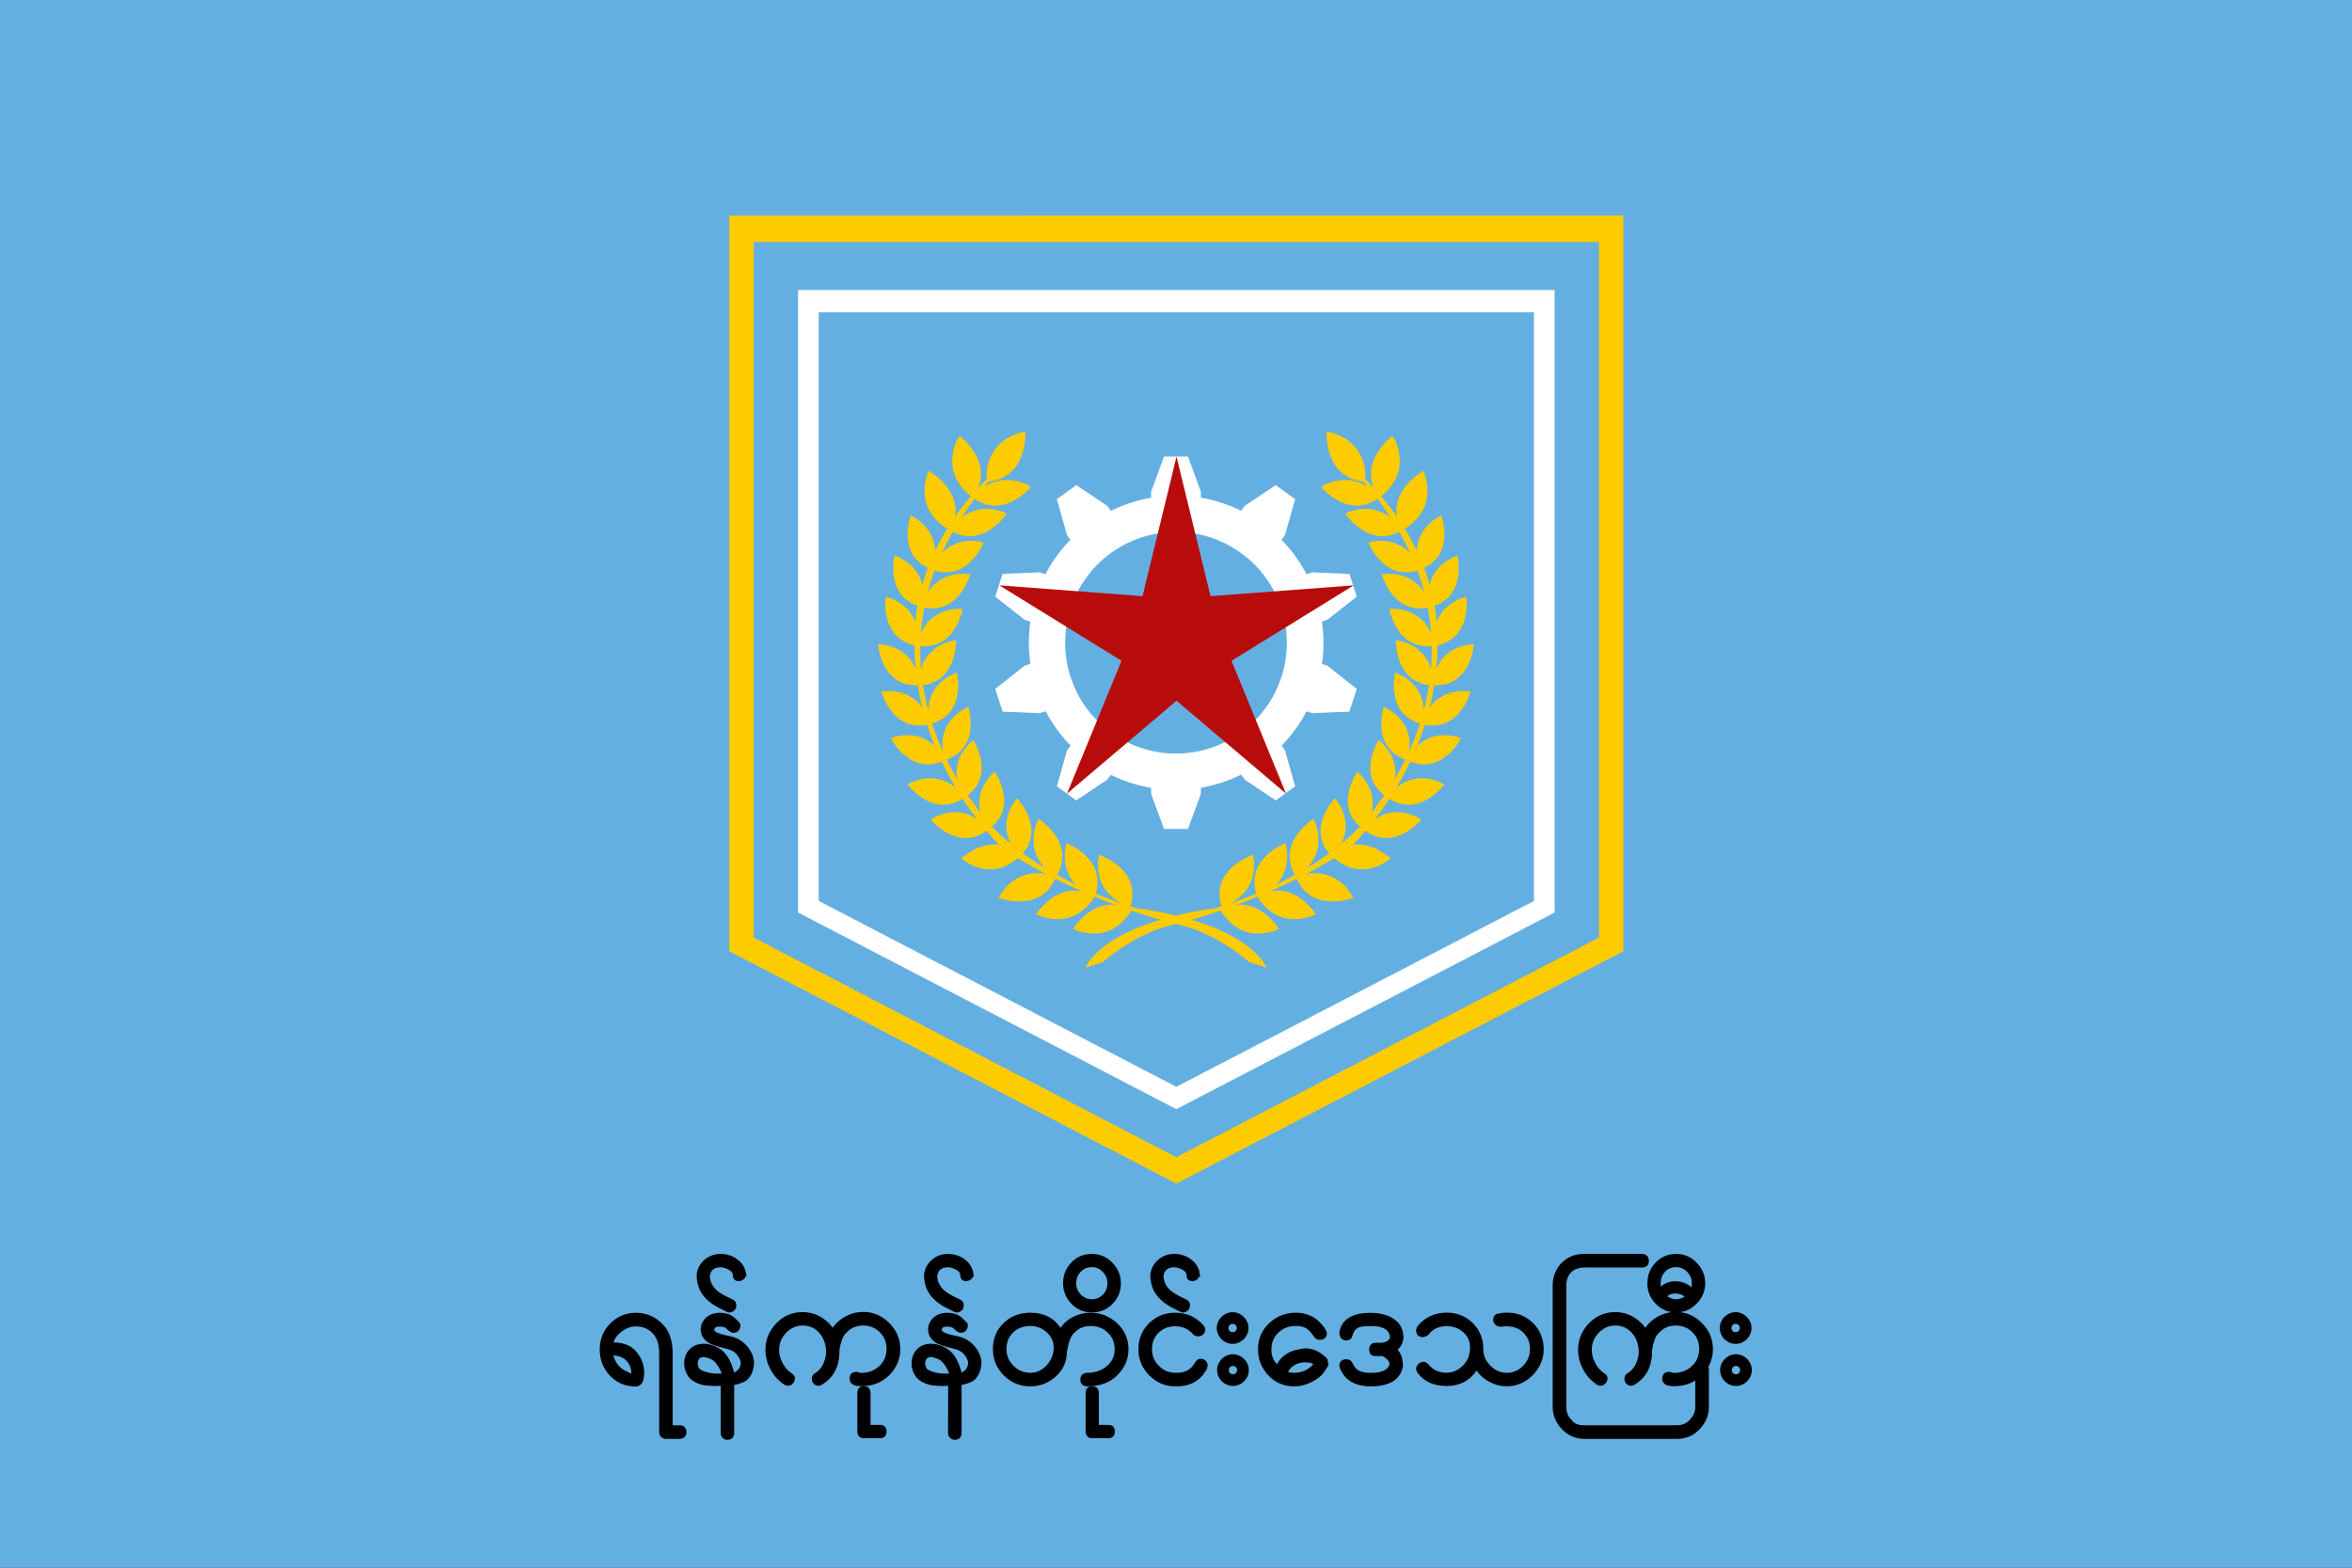 <?xml version="1.0" encoding="UTF-8" standalone="no"?>
<!-- Generator: Adobe Illustrator 15.0.0, SVG Export Plug-In  -->

<svg
   version="1.1"
   x="0px"
   y="0px"
   width="600"
   height="400"
   viewBox="-12.359 -16 600 400"
   enable-background="new -12.359 -16 357 250"
   xml:space="preserve"
   id="svg2"
   inkscape:version="1.1.1 (3bf5ae0d25, 2021-09-20)"
   sodipodi:docname="Yangon region flag.svg"
   xmlns:inkscape="http://www.inkscape.org/namespaces/inkscape"
   xmlns:sodipodi="http://sodipodi.sourceforge.net/DTD/sodipodi-0.dtd"
   xmlns="http://www.w3.org/2000/svg"
   xmlns:svg="http://www.w3.org/2000/svg"
   xmlns:rdf="http://www.w3.org/1999/02/22-rdf-syntax-ns#"
   xmlns:cc="http://creativecommons.org/ns#"
   xmlns:dc="http://purl.org/dc/elements/1.1/"><rect x="-12.359" y="-16" width="600" height="400" fill="#333333" stroke="none"/><sodipodi:namedview
   pagecolor="#ffffff"
   bordercolor="#666666"
   borderopacity="1"
   objecttolerance="10"
   gridtolerance="10"
   guidetolerance="10"
   inkscape:pageopacity="0"
   inkscape:pageshadow="2"
   inkscape:window-width="1920"
   inkscape:window-height="1017"
   id="namedview263"
   showgrid="false"
   inkscape:zoom="2.6700352"
   inkscape:cx="259.7344"
   inkscape:cy="412.16685"
   inkscape:window-x="-8"
   inkscape:window-y="-8"
   inkscape:window-maximized="1"
   inkscape:current-layer="svg2"
   inkscape:pagecheckerboard="0" />
<defs
   id="defs4"><inkscape:perspective
   sodipodi:type="inkscape:persp3d"
   inkscape:vp_x="0 : 324.6923 : 1"
   inkscape:vp_y="0 : 999.99999 : 0"
   inkscape:vp_z="357 : 324.6923 : 1"
   inkscape:persp3d-origin="178.5 : 283.02563 : 1"
   id="perspective267" />
</defs>
<path
   id="rect6"
   style="fill:#64afe1;stroke-width:1.998"
   d="m -12.359,-16 h 600 v 400 h -600 z" />

































































<g
   id="g11019"
   transform="translate(0,-10)"><g
     id="g6954"
     transform="matrix(0.772,0,0,0.76,65.67,32.66)"><path
       id="path3872-6"
       style="fill:#ffffff;fill-opacity:1;stroke:none;stroke-width:1.049px;stroke-linecap:butt;stroke-linejoin:miter;stroke-opacity:1"
       d="M 162.641,46.5 V 255.5 l 125,66 125,-66 V 46.5 Z m 6.818,7.5 H 405.823 V 251.6 L 287.641,314 169.459,251.6 Z" /><path
       id="path3872"
       style="fill:#fccb00;fill-opacity:1;stroke:none;stroke-width:1.24px;stroke-linecap:butt;stroke-linejoin:miter;stroke-opacity:1"
       d="m 152.273,37.5 v 247 L 300,362.5 l 147.727,-78 v -247 z m 8.057,8.863 H 439.67 V 279.891 L 300,353.637 160.33,279.891 Z"
       transform="translate(-12.359,-16)" /></g><g
     id="g11008"><path
       id="path12369-4-6"
       style="fill:#ffffff;fill-opacity:1;stroke:none;stroke-width:0.47px;stroke-linecap:butt;stroke-linejoin:miter;stroke-opacity:1"
       d="m 284.584,110.5 -3.292,8.936 v 1.575 a 37.624,37.624 0 0 0 -10.258,3.331 l -0.924,-1.273 -7.916,-5.293 -4.946,3.593 2.589,9.164 0.872,1.202 a 37.624,37.624 0 0 0 -3.506,4.151 37.624,37.624 0 0 0 -2.864,4.619 l -1.412,-0.459 -9.517,0.369 -1.888,5.815 7.481,5.892 1.496,0.486 a 37.624,37.624 0 0 0 7.2e-4,10.786 l -1.497,0.486 -7.481,5.892 1.888,5.815 9.517,0.369 1.468,-0.478 a 37.624,37.624 0 0 0 6.347,8.745 l -0.906,1.246 -2.589,9.164 4.946,3.593 7.916,-5.293 0.906,-1.247 a 37.624,37.624 0 0 0 10.277,3.335 v 1.544 l 3.292,8.935 h 6.113 l 3.292,-8.935 v -1.574 a 37.624,37.624 0 0 0 10.257,-3.331 l 0.925,1.273 7.916,5.293 4.946,-3.593 -2.589,-9.164 -0.872,-1.202 a 37.624,37.624 0 0 0 3.506,-4.151 37.624,37.624 0 0 0 2.866,-4.618 l 1.41,0.459 9.517,-0.369 1.888,-5.815 -7.481,-5.892 -1.412,-0.459 a 37.624,37.624 0 0 0 -0.004,-10.838 l 1.415,-0.46 7.481,-5.892 -1.888,-5.815 -9.517,-0.369 -1.417,0.46 a 37.624,37.624 0 0 0 -6.37,-8.766 l 0.876,-1.207 2.59,-9.164 -4.946,-3.593 -7.916,5.293 -0.906,1.247 a 37.624,37.624 0 0 0 -10.277,-3.335 v -1.544 L 290.697,110.5 Z m 3.057,19.226 A 28.274,28.274 0 0 1 315.915,158 28.274,28.274 0 0 1 287.642,186.274 28.274,28.274 0 0 1 259.368,158 28.274,28.274 0 0 1 287.642,129.726 Z" /><g
       id="g1053"
       transform="matrix(0.76,0,0,0.76,42.212,32.66)"><path
         id="path2193-3"
         style="fill:#fccb00;fill-opacity:1;stroke:none;stroke-width:0.432;stroke-linecap:butt;stroke-linejoin:miter;stroke-miterlimit:4;stroke-dasharray:none;stroke-opacity:1"
         d="m 272.378,94 c 0,0 1.04,15.451 -12.443,16.828 l 0.021,0.027 c -0.49,0.569 -0.912,1.135 -1.383,1.703 7.789,-5.213 15.692,0.029 15.692,0.029 0,0 -8.827,10.882 -18.958,4.048 -1.566,2.071 -2.987,4.13 -4.32,6.181 7.065,-5.501 15.161,-1.329 15.161,-1.329 0,0 -7.454,11.605 -18.15,6.221 -1.359,2.386 -2.563,4.752 -3.636,7.098 5.777,-6.14 14.019,-3.557 14.019,-3.557 0,0 -5.009,12.924 -16.453,9.408 -0.926,2.507 -1.69,4.981 -2.329,7.424 4.929,-7.93 14.241,-6.103 14.241,-6.103 0,0 -3.556,13.452 -15.381,11.14 -0.557,2.918 -0.941,5.781 -1.149,8.577 3.983,-9.2 14.016,-8.136 14.016,-8.136 0,0 -2.327,13.63 -14.217,12.461 -0.044,2.624 0.026,5.193 0.233,7.678 2.514,-8.714 11.73,-9.645 11.73,-9.645 0,0 0.554,13.616 -11.063,15.077 0.454,2.952 1.051,5.777 1.76,8.467 0.181,-9.769 9.625,-12.673 9.625,-12.673 0,0 3.349,13.629 -8.339,17.107 1.116,3.472 2.378,6.667 3.679,9.54 -1.843,-11.135 8.504,-15.127 8.504,-15.127 0,1e-5 4.349,13.501 -7.285,17.712 1.21,2.467 2.384,4.563 3.499,6.431 -1.354,-8.077 5.447,-13.025 5.447,-13.025 0,0 7.433,11.473 -1.857,18.572 0.947,1.315 1.625,2.156 1.625,2.156 0.807,1.285 1.691,2.523 2.615,3.733 -2.128,-8.354 4.802,-13.815 4.802,-13.815 0,0 7.724,10.971 -0.886,18.417 1.947,2.06 4.064,3.963 6.251,5.776 -4.286,-8.308 2.134,-15.266 2.134,-15.266 0,0 9.456,9.717 1.944,18.448 2.4,1.753 4.849,3.402 7.317,4.892 -7.004,-7.45 -2.05,-16.425 -2.05,-16.425 0,0 12.48,7.805 6.251,18.833 2.079,1.14 4.117,2.18 6.109,3.139 -5.538,-5.968 -2.962,-13.865 -2.962,-13.865 0,0 13.427,5.238 9.811,16.947 3.46,1.446 6.288,2.48 8.637,3.284 -10.4,-5.272 -7.533,-16.269 -7.533,-16.269 0,0 14.442,4.661 10.558,17.277 1.34,0.42 2.219,0.676 2.219,0.676 38.242,5.345 43.445,19.929 43.445,19.929 l -5.934,-1.902 c -13.143,-11.233 -24.46,-12.683 -24.46,-12.683 -5.425,-1.439 -10.481,-3.019 -15.231,-4.657 0.07,0.041 0.141,0.078 0.212,0.12 -7.629,12.36 -19.557,6.122 -19.557,6.122 0,0 5.644,-9.214 14.332,-8.031 -2.471,-0.92 -4.815,-1.851 -7.067,-2.782 -0.006,0.016 -0.011,0.032 -0.017,0.048 -7.825,12.239 -19.65,5.814 -19.65,5.814 0,0 6.336,-9.985 15.675,-7.552 -3.377,-1.479 -6.458,-2.933 -9.244,-4.327 -5.135,11.692 -18.99,6.408 -18.99,6.408 0,0 4.676,-10.169 15.903,-7.984 -3.961,-2.074 -7.036,-3.866 -9.458,-5.352 -9.984,8.439 -18.95,0.021 -18.95,0.021 0,0 5.906,-5.479 12.584,-4.516 -1.454,-1.562 -2.829,-3.125 -4.142,-4.688 -9.87,7.134 -18.772,-3.769 -18.772,-3.769 0,0 7.758,-5.496 15.556,-0.229 -1.733,-2.256 -3.334,-4.505 -4.802,-6.742 -10.224,6.503 -18.476,-4.827 -18.476,-4.827 0,0 8.475,-5.327 16.128,1.088 -1.767,-2.952 -3.32,-5.871 -4.681,-8.742 -10.924,4.344 -17.073,-7.896 -17.073,-7.896 0,0 8.345,-3.514 14.755,2.639 -0.984,-2.432 -1.835,-4.815 -2.57,-7.145 -11.809,2.306 -15.375,-11.13 -15.375,-11.13 0,0 8.693,-1.715 13.733,5.318 -0.634,-2.568 -1.078,-4.999 -1.462,-7.371 -12.519,0.338 -13.363,-13.918 -13.363,-13.918 0,0 9.279,0.025 12.641,8.469 -0.293,-2.926 -0.45,-5.647 -0.468,-8.1 -11.702,-2.553 -9.623,-16.25 -9.623,-16.25 0,0 7.345,1.561 9.934,8.394 0.247,-2.662 0.512,-4.278 0.723,-5.35 -10.88,-3.785 -7.677,-16.88 -7.677,-16.88 0,0 7.597,2.328 9.303,9.853 0.553,-1.964 1.184,-3.861 1.878,-5.694 -10.425,-4.945 -5.779,-17.63 -5.779,-17.63 0,0 7.953,3.433 8.225,11.862 1.269,-2.651 2.636,-5.105 4.028,-7.371 -12.02,-7.499 -6.2,-19.458 -6.2,-19.458 0,0 10.533,5.867 8.836,15.425 1.905,-2.744 3.697,-5 5.312,-6.889 -11.304,-9.046 -3.825,-20.317 -3.825,-20.317 0,0 10.389,7.738 6.327,17.483 1.672,-1.781 2.76,-2.769 2.78,-2.786 -0.442,-14.377 13.029,-16.097 13.029,-16.097 z" /><path
         id="path2193"
         style="fill:#fccb00;fill-opacity:1;stroke:none;stroke-width:0.432;stroke-linecap:butt;stroke-linejoin:miter;stroke-miterlimit:4;stroke-dasharray:none;stroke-opacity:1"
         d="m 373.488,94 c 0,0 -1.04,15.451 12.443,16.828 l -0.021,0.027 c 0.49,0.569 0.912,1.135 1.383,1.703 -7.789,-5.213 -15.692,0.029 -15.692,0.029 0,0 8.827,10.882 18.958,4.048 1.566,2.071 2.987,4.13 4.32,6.181 -7.065,-5.501 -15.161,-1.329 -15.161,-1.329 0,0 7.454,11.605 18.15,6.221 1.359,2.386 2.563,4.752 3.636,7.098 -5.777,-6.14 -14.019,-3.557 -14.019,-3.557 0,0 5.009,12.924 16.453,9.408 0.926,2.507 1.69,4.981 2.329,7.424 -4.929,-7.93 -14.241,-6.103 -14.241,-6.103 0,0 3.556,13.452 15.381,11.14 0.557,2.918 0.941,5.781 1.149,8.577 -3.983,-9.2 -14.016,-8.136 -14.016,-8.136 0,0 2.327,13.63 14.217,12.461 0.044,2.624 -0.026,5.193 -0.233,7.678 -2.514,-8.714 -11.73,-9.645 -11.73,-9.645 0,0 -0.554,13.616 11.063,15.077 -0.454,2.952 -1.051,5.777 -1.76,8.467 -0.181,-9.769 -9.625,-12.673 -9.625,-12.673 0,0 -3.349,13.629 8.339,17.107 -1.116,3.472 -2.378,6.667 -3.679,9.54 1.843,-11.135 -8.504,-15.127 -8.504,-15.127 0,1e-5 -4.349,13.501 7.285,17.712 -1.21,2.467 -2.384,4.563 -3.499,6.431 1.354,-8.077 -5.447,-13.025 -5.447,-13.025 0,0 -7.433,11.473 1.857,18.572 -0.947,1.315 -1.625,2.156 -1.625,2.156 -0.807,1.285 -1.691,2.523 -2.615,3.733 2.128,-8.354 -4.802,-13.815 -4.802,-13.815 0,0 -7.724,10.971 0.886,18.417 -1.947,2.06 -4.064,3.963 -6.251,5.776 4.286,-8.308 -2.134,-15.266 -2.134,-15.266 0,0 -9.456,9.717 -1.944,18.448 -2.4,1.753 -4.849,3.402 -7.317,4.892 7.004,-7.45 2.05,-16.425 2.05,-16.425 0,0 -12.48,7.805 -6.251,18.833 -2.079,1.14 -4.117,2.18 -6.109,3.139 5.538,-5.968 2.962,-13.865 2.962,-13.865 0,0 -13.427,5.238 -9.811,16.947 -3.46,1.446 -6.288,2.48 -8.637,3.284 10.4,-5.272 7.533,-16.269 7.533,-16.269 0,0 -14.442,4.661 -10.558,17.277 -1.34,0.42 -2.219,0.676 -2.219,0.676 -38.242,5.345 -43.446,19.929 -43.446,19.929 l 5.934,-1.902 c 13.143,-11.233 24.46,-12.683 24.46,-12.683 5.425,-1.439 10.481,-3.019 15.231,-4.657 -0.07,0.041 -0.141,0.078 -0.212,0.12 7.629,12.36 19.557,6.122 19.557,6.122 0,0 -5.644,-9.214 -14.332,-8.031 2.471,-0.92 4.815,-1.851 7.067,-2.782 0.006,0.016 0.011,0.032 0.017,0.048 7.825,12.239 19.65,5.814 19.65,5.814 0,0 -6.336,-9.985 -15.675,-7.552 3.377,-1.479 6.458,-2.933 9.244,-4.327 5.135,11.692 18.99,6.408 18.99,6.408 0,0 -4.676,-10.169 -15.903,-7.984 3.961,-2.074 7.036,-3.866 9.458,-5.352 9.984,8.439 18.95,0.021 18.95,0.021 0,0 -5.906,-5.479 -12.584,-4.516 1.454,-1.562 2.829,-3.125 4.142,-4.688 9.87,7.134 18.772,-3.769 18.772,-3.769 0,0 -7.758,-5.496 -15.556,-0.229 1.733,-2.256 3.334,-4.505 4.802,-6.742 10.224,6.503 18.476,-4.827 18.476,-4.827 0,0 -8.475,-5.327 -16.128,1.088 1.767,-2.952 3.32,-5.871 4.681,-8.742 10.924,4.344 17.073,-7.896 17.073,-7.896 0,0 -8.345,-3.514 -14.755,2.639 0.984,-2.432 1.835,-4.815 2.57,-7.145 11.809,2.306 15.375,-11.13 15.375,-11.13 0,0 -8.693,-1.715 -13.733,5.318 0.634,-2.568 1.078,-4.999 1.462,-7.371 12.519,0.338 13.363,-13.918 13.363,-13.918 0,0 -9.279,0.025 -12.641,8.469 0.293,-2.926 0.45,-5.647 0.468,-8.1 11.702,-2.553 9.623,-16.25 9.623,-16.25 0,0 -7.345,1.561 -9.934,8.394 -0.247,-2.662 -0.512,-4.278 -0.723,-5.35 10.88,-3.785 7.677,-16.88 7.677,-16.88 0,0 -7.597,2.328 -9.303,9.853 -0.553,-1.964 -1.184,-3.861 -1.878,-5.694 10.425,-4.945 5.779,-17.63 5.779,-17.63 0,0 -7.953,3.433 -8.225,11.862 -1.269,-2.651 -2.636,-5.105 -4.028,-7.371 12.02,-7.499 6.2,-19.458 6.2,-19.458 0,0 -10.533,5.867 -8.836,15.425 -1.905,-2.744 -3.697,-5 -5.312,-6.889 11.304,-9.046 3.825,-20.317 3.825,-20.317 0,0 -10.389,7.738 -6.327,17.483 -1.672,-1.781 -2.76,-2.769 -2.78,-2.786 0.442,-14.377 -13.029,-16.097 -13.029,-16.097 z" /></g><path
       sodipodi:type="star"
       style="fill:#b80c0c;fill-opacity:1;stroke-width:0.7"
       id="path1130"
       inkscape:flatsided="false"
       sodipodi:sides="5"
       sodipodi:cx="457.29733"
       sodipodi:cy="131.83347"
       sodipodi:r1="42.438885"
       sodipodi:r2="13.172104"
       sodipodi:arg1="-1.5707963"
       sodipodi:arg2="-0.94247777"
       inkscape:rounded="0"
       inkscape:randomized="0"
       d="m 457.297,89.395 7.742,31.782 32.619,-2.458 -27.834,17.185 12.418,30.263 -24.945,-21.162 -24.945,21.162 12.418,-30.263 -27.834,-17.185 32.619,2.458 z"
       transform="matrix(1.12,0,0,1.12,-224.4,10.39)"
       inkscape:transform-center-y="-4.5383159"
       inkscape:transform-center-x="3.6892406e-05" /></g></g><g
   aria-label="ရန်ကုန်တိုင်းဒေသကြီး"
   id="text3313"
   style="font-size:40px;line-height:1.25;font-family:'Times New Roman';-inkscape-font-specification:'Times New Roman, ';text-align:center;text-anchor:middle"
   transform="matrix(0.871,0,0,0.871,37.048,39.012)"><path
     d="m 139.78,354.86 h 2.52 q 1.406,0 1.543,1.426 0,1.465 -1.543,1.562 h -4.023 q -1.348,-0.078 -1.445,-1.543 v -23.242 q 0,-3.867 -2.09,-6.016 -2.07,-2.148 -5.195,-2.148 -2.441,0 -4.648,1.738 -2.188,1.719 -2.52,3.926 4.512,0 6.562,2.207 2.5,2.734 2.5,6.113 0,3.574 -1.895,3.613 -4.258,0.078 -7.188,-2.93 -2.93,-3.027 -2.93,-7.383 0,-4.395 2.969,-7.324 2.969,-2.949 7.148,-2.949 4.238,0 7.285,3.027 1.562,1.426 2.285,3.73 0.664,1.992 0.664,4.395 z M 128.705,339.782 q 0.059,-1.445 -0.352,-2.656 -1.367,-3.73 -5.977,-3.73 0,0.938 0.586,2.051 1.133,2.48 3.633,3.574 0.742,0.508 2.109,0.762 z"
     style="font-family:Pyidaungsu;-inkscape-font-specification:Pyidaungsu;stroke:#000000"
     id="path11021" /><path
     d="m 163.627,335.681 q 0,3.398 -2.031,5.156 -0.684,0.488 -2.266,0.977 -0.957,0.215 -1.523,0.332 v 14.453 q 0,1.523 -1.543,1.523 -0.566,0 -0.996,-0.43 -0.43,-0.43 -0.43,-1.094 l 0.039,-14.336 -1.992,0.098 q -2.773,-0.039 -4.062,-0.391 -2.148,-0.605 -3.359,-1.914 -1.309,-1.797 -1.309,-3.887 0,-1.621 0.898,-3.066 0.801,-1.113 1.914,-1.621 1.113,-0.508 2.363,-0.508 1.25,0 2.461,0.43 1.211,0.41 2.324,1.172 1.25,0.879 2.168,2.5 0.645,1.152 1.035,2.285 0.488,1.348 0.527,2.148 0.391,-0.019 1.035,-0.332 0.859,-0.527 1.328,-1.25 0.469,-0.723 0.527,-2.012 -0.137,-0.938 -0.859,-2.031 -0.723,-1.094 -1.66,-1.621 -0.762,-0.469 -1.602,-0.684 -0.84,-0.215 -2.383,-0.625 -1.602,-0.43 -2.793,-0.957 -1.172,-0.547 -1.934,-1.816 -0.508,-0.801 -0.508,-1.953 0,-1.504 1.152,-2.793 1.504,-1.523 3.906,-1.523 1.191,0 2.148,0.273 0.957,0.273 1.875,1.055 1.25,1.152 1.504,1.504 0.195,0.82 -0.312,1.484 -0.488,0.645 -1.406,0.527 -0.43,0 -1.66,-1.23 -0.703,-0.566 -2.148,-0.566 -1.23,0 -1.777,0.547 -0.312,0.508 -0.312,0.82 l 0.059,0.371 q 0.215,0.547 1.055,0.957 0.84,0.391 2.07,0.684 1.23,0.273 2.422,0.566 1.191,0.293 2.129,0.898 1.621,0.996 2.656,2.539 1.035,1.543 1.27,3.34 z m -8.516,4.062 q -0.019,-0.625 -0.078,-0.898 -0.039,-0.293 -0.234,-0.625 -0.312,-0.781 -1.133,-1.973 -0.664,-0.801 -1.055,-1.172 -1.68,-1.113 -3.359,-1.211 -1.23,0.098 -1.68,0.84 -0.273,0.488 -0.371,0.898 -0.078,0.391 -0.078,0.684 0,1.016 0.703,1.914 0.371,0.488 1.992,0.996 1.641,0.508 3.203,0.508 z"
     style="font-family:Pyidaungsu;-inkscape-font-specification:Pyidaungsu;stroke:#000000"
     id="path11023" /><path
     d="m 161.284,309.997 q 0,1.348 -1.562,1.66 -1.309,0 -1.309,-1.25 0,-1.25 -1.445,-2.031 -1.445,-0.801 -2.617,-0.801 -3.145,0 -3.672,2.93 0,2.734 2.246,4.746 0.938,0.859 2.91,1.836 l 1.934,0.957 q 0.664,0.312 0.664,1.211 0,1.328 -1.543,1.602 l -0.703,-0.254 -2.422,-1.23 q -3.457,-1.855 -4.902,-4.512 -1.055,-1.914 -1.055,-4.746 0.41,-2.461 2.246,-3.945 1.816,-1.504 4.297,-1.504 2.52,0 4.531,1.465 2.012,1.445 2.402,3.867 z"
     style="font-family:Pyidaungsu;-inkscape-font-specification:Pyidaungsu;stroke:#000000"
     id="path11025" /><path
     d="m 206.459,332.028 q 0,4.141 -3.066,7.324 -1.582,1.543 -3.613,2.344 -2.031,0.781 -4.668,0.723 -0.43,-0.059 -0.723,-0.098 -0.273,-0.019 -0.84,-0.195 -0.938,-0.41 -0.938,-1.406 0,-1.504 1.445,-1.504 l 0.547,0.117 0.781,0.195 q 3.672,0 5.918,-2.305 1.035,-0.938 1.582,-2.344 0.547,-1.406 0.547,-2.852 0,-3.203 -2.148,-5.293 -2.129,-2.09 -5.176,-2.09 -1.523,0 -2.832,0.527 -1.309,0.508 -2.422,1.699 -0.918,0.82 -1.445,2.266 -0.508,1.426 -0.742,2.949 0,3.77 -1.23,6.133 -1.211,2.344 -3.711,3.828 -0.391,0.254 -0.723,0.254 -0.645,0 -1.055,-0.469 -0.41,-0.488 -0.41,-1.055 0,-0.898 0.703,-1.23 1.562,-0.957 2.422,-2.598 0.859,-1.641 1.074,-3.73 0,-3.828 -2.09,-6.191 -2.09,-2.383 -5.273,-2.383 -3.008,0 -5.215,2.285 -2.188,2.266 -2.188,5.371 0,1.953 1.016,3.984 1.035,2.031 2.871,3.281 0.742,0.371 0.742,1.094 0,0.586 -0.469,1.113 -0.449,0.527 -1.191,0.527 l -0.664,-0.234 q -2.539,-1.719 -3.926,-4.355 -1.387,-2.656 -1.387,-5.41 0,-4.277 3.008,-7.422 3.027,-3.164 7.402,-3.164 2.891,0 5.293,1.504 2.402,1.504 3.496,3.574 0.469,-0.996 1.543,-2.07 1.582,-1.523 3.457,-2.285 1.895,-0.781 3.945,-0.781 4.16,0 7.246,3.086 3.105,3.086 3.105,7.285 z"
     style="font-family:Pyidaungsu;-inkscape-font-specification:Pyidaungsu;stroke:#000000"
     id="path11027" /><path
     d="m 194.877,344.899 q 0,-1.504 1.465,-1.504 1.387,0.098 1.406,1.504 v 9.863 h 3.32 q 1.367,0 1.367,1.406 0,1.484 -1.367,1.484 h -4.727 q -1.465,0 -1.465,-1.484 z"
     style="font-family:Pyidaungsu;-inkscape-font-specification:Pyidaungsu;stroke:#000000"
     id="path11029" /><path
     d="m 230.229,335.681 q 0,3.398 -2.031,5.156 -0.684,0.488 -2.266,0.977 -0.957,0.215 -1.523,0.332 v 14.453 q 0,1.523 -1.543,1.523 -0.566,0 -0.996,-0.43 -0.43,-0.43 -0.43,-1.094 l 0.039,-14.336 -1.992,0.098 q -2.773,-0.039 -4.062,-0.391 -2.148,-0.605 -3.359,-1.914 -1.309,-1.797 -1.309,-3.887 0,-1.621 0.898,-3.066 0.801,-1.113 1.914,-1.621 1.113,-0.508 2.363,-0.508 1.25,0 2.461,0.43 1.211,0.41 2.324,1.172 1.25,0.879 2.168,2.5 0.645,1.152 1.035,2.285 0.488,1.348 0.527,2.148 0.391,-0.019 1.035,-0.332 0.859,-0.527 1.328,-1.25 0.469,-0.723 0.527,-2.012 -0.137,-0.938 -0.859,-2.031 -0.723,-1.094 -1.66,-1.621 -0.762,-0.469 -1.602,-0.684 -0.84,-0.215 -2.383,-0.625 -1.602,-0.43 -2.793,-0.957 -1.172,-0.547 -1.934,-1.816 -0.508,-0.801 -0.508,-1.953 0,-1.504 1.152,-2.793 1.504,-1.523 3.906,-1.523 1.191,0 2.148,0.273 0.957,0.273 1.875,1.055 1.25,1.152 1.504,1.504 0.195,0.82 -0.312,1.484 -0.488,0.645 -1.406,0.527 -0.43,0 -1.66,-1.23 -0.703,-0.566 -2.148,-0.566 -1.23,0 -1.777,0.547 -0.312,0.508 -0.312,0.82 l 0.059,0.371 q 0.215,0.547 1.055,0.957 0.84,0.391 2.07,0.684 1.23,0.273 2.422,0.566 1.191,0.293 2.129,0.898 1.621,0.996 2.656,2.539 1.035,1.543 1.27,3.34 z m -8.516,4.062 q -0.019,-0.625 -0.078,-0.898 -0.039,-0.293 -0.234,-0.625 -0.312,-0.781 -1.133,-1.973 -0.664,-0.801 -1.055,-1.172 -1.68,-1.113 -3.359,-1.211 -1.23,0.098 -1.68,0.84 -0.273,0.488 -0.371,0.898 -0.078,0.391 -0.078,0.684 0,1.016 0.703,1.914 0.371,0.488 1.992,0.996 1.641,0.508 3.203,0.508 z"
     style="font-family:Pyidaungsu;-inkscape-font-specification:Pyidaungsu;stroke:#000000"
     id="path11031" /><path
     d="m 227.885,309.997 q 0,1.348 -1.562,1.66 -1.309,0 -1.309,-1.25 0,-1.25 -1.445,-2.031 -1.445,-0.801 -2.617,-0.801 -3.145,0 -3.672,2.93 0,2.734 2.246,4.746 0.938,0.859 2.91,1.836 l 1.934,0.957 q 0.664,0.312 0.664,1.211 0,1.328 -1.543,1.602 l -0.703,-0.254 -2.422,-1.23 q -3.457,-1.855 -4.902,-4.512 -1.055,-1.914 -1.055,-4.746 0.41,-2.461 2.246,-3.945 1.816,-1.504 4.297,-1.504 2.52,0 4.531,1.465 2.012,1.445 2.402,3.867 z"
     style="font-family:Pyidaungsu;-inkscape-font-specification:Pyidaungsu;stroke:#000000"
     id="path11033" /><path
     d="m 273.295,332.106 q 0,4.121 -3.125,7.246 -3.125,3.105 -8.359,3.105 -1.621,0 -1.621,-1.445 0,-1.523 1.621,-1.523 1.641,0 3.066,-0.469 2.402,-0.781 3.887,-2.617 1.484,-1.836 1.484,-4.297 0,-3.145 -2.168,-5.234 -2.168,-2.09 -5.352,-2.09 -3.242,0 -5.137,2.148 -0.957,0.801 -1.582,2.617 -0.371,1.094 -0.781,3.398 0,3.984 -3.066,6.758 -3.047,2.754 -7.109,2.754 -4.375,0 -7.422,-3.047 -3.047,-3.047 -3.047,-7.383 0,-4.395 2.988,-7.266 3.008,-2.871 7.48,-2.871 6.094,0 8.867,4.941 0.645,-1.523 2.617,-3.027 2.871,-1.914 6.191,-1.914 4.238,0 7.402,2.949 3.164,2.949 3.164,7.266 z m -20.918,-0.488 q 0,-2.852 -2.188,-4.844 -2.168,-1.992 -5.137,-1.992 -3.262,0 -5.391,2.031 -2.109,2.031 -2.109,5.215 0,3.086 2.227,5.273 2.227,2.188 5.273,2.188 2.988,0 5.156,-2.383 2.168,-2.383 2.168,-5.488 z"
     style="font-family:Pyidaungsu;-inkscape-font-specification:Pyidaungsu;stroke:#000000"
     id="path11035" /><path
     d="m 271.069,312.77 q 0,3.359 -2.324,5.703 -2.324,2.344 -5.684,2.344 -3.301,0 -5.605,-2.363 -2.324,-2.383 -2.324,-5.684 0,-3.359 2.266,-5.723 2.246,-2.383 5.664,-2.383 3.32,0 5.664,2.441 2.344,2.422 2.344,5.664 z m -2.949,0 q 0,-2.07 -1.465,-3.652 -1.484,-1.582 -3.594,-1.582 -2.188,0 -3.633,1.523 -1.445,1.523 -1.445,3.711 0,2.129 1.504,3.652 1.504,1.523 3.574,1.523 2.109,0 3.594,-1.523 1.465,-1.523 1.465,-3.652 z"
     style="font-family:Pyidaungsu;-inkscape-font-specification:Pyidaungsu;stroke:#000000"
     id="path11037" /><path
     d="m 261.733,344.899 q 0,-1.504 1.465,-1.504 1.387,0.098 1.406,1.504 v 9.863 h 3.32 q 1.367,0 1.367,1.406 0,1.484 -1.367,1.484 h -4.727 q -1.465,0 -1.465,-1.484 z"
     style="font-family:Pyidaungsu;-inkscape-font-specification:Pyidaungsu;stroke:#000000"
     id="path11039" /><path
     d="m 296.01,338.141 q -2.715,4.512 -8.555,4.316 -4.16,0 -7.207,-3.047 -3.047,-3.066 -3.047,-7.305 0,-4.355 2.969,-7.285 2.969,-2.93 7.285,-2.93 4.863,0 7.988,3.594 0.254,0.254 0.332,0.84 0.078,0.566 -0.547,1.172 -0.508,0.332 -1.016,0.332 -0.488,0 -0.938,-0.254 -2.266,-2.715 -5.82,-2.715 -3.086,0 -5.195,2.051 -2.09,2.051 -2.09,5.195 0,3.008 2.168,5.195 2.168,2.188 5.117,2.188 4.414,0.156 6.172,-3.164 0.898,-1.484 2.246,-0.664 1.113,0.879 0.137,2.48 z"
     style="font-family:Pyidaungsu;-inkscape-font-specification:Pyidaungsu;stroke:#000000"
     id="path11041" /><path
     d="m 294.155,309.997 q 0,1.348 -1.562,1.66 -1.309,0 -1.309,-1.25 0,-1.25 -1.445,-2.031 -1.445,-0.801 -2.617,-0.801 -3.145,0 -3.672,2.93 0,2.734 2.246,4.746 0.938,0.859 2.91,1.836 l 1.934,0.957 q 0.664,0.312 0.664,1.211 0,1.328 -1.543,1.602 l -0.703,-0.254 -2.422,-1.23 q -3.457,-1.855 -4.902,-4.512 -1.055,-1.914 -1.055,-4.746 0.41,-2.461 2.246,-3.945 1.816,-1.504 4.297,-1.504 2.52,0 4.531,1.465 2.012,1.445 2.402,3.867 z"
     style="font-family:Pyidaungsu;-inkscape-font-specification:Pyidaungsu;stroke:#000000"
     id="path11043" /><path
     d="m 300.151,325.876 q 0,-0.859 0.332,-1.602 0.332,-0.762 0.879,-1.309 0.566,-0.566 1.309,-0.898 0.762,-0.332 1.621,-0.332 0.859,0 1.602,0.332 0.762,0.332 1.309,0.898 0.566,0.547 0.898,1.309 0.332,0.742 0.332,1.602 0,0.859 -0.332,1.621 -0.332,0.742 -0.898,1.309 -0.547,0.547 -1.309,0.879 -0.742,0.332 -1.602,0.332 -0.859,0 -1.621,-0.332 -0.742,-0.332 -1.309,-0.879 -0.547,-0.566 -0.879,-1.309 -0.332,-0.762 -0.332,-1.621 z m 2.422,0 q 0,0.723 0.488,1.23 0.508,0.488 1.23,0.488 0.723,0 1.211,-0.488 0.508,-0.508 0.508,-1.23 0,-0.723 -0.508,-1.211 -0.488,-0.508 -1.211,-0.508 -0.723,0 -1.23,0.508 -0.488,0.488 -0.488,1.211 z m -2.324,12.324 q 0,-0.859 0.332,-1.602 0.332,-0.762 0.879,-1.309 0.566,-0.566 1.309,-0.898 0.762,-0.332 1.621,-0.332 0.859,0 1.602,0.332 0.762,0.332 1.309,0.898 0.566,0.547 0.898,1.309 0.332,0.742 0.332,1.602 0,0.859 -0.332,1.621 -0.332,0.742 -0.898,1.309 -0.547,0.547 -1.309,0.879 -0.742,0.332 -1.602,0.332 -0.859,0 -1.621,-0.332 -0.742,-0.332 -1.309,-0.879 -0.547,-0.566 -0.879,-1.309 -0.332,-0.762 -0.332,-1.621 z m 2.422,0 q 0,0.723 0.488,1.23 0.508,0.488 1.23,0.488 0.723,0 1.211,-0.488 0.508,-0.508 0.508,-1.23 0,-0.723 -0.508,-1.211 -0.488,-0.508 -1.211,-0.508 -0.723,0 -1.23,0.508 -0.488,0.488 -0.488,1.211 z"
     style="font-family:Pyidaungsu;-inkscape-font-specification:Pyidaungsu;stroke:#000000"
     id="path11045" /><path
     d="m 331.85,336.618 -0.781,1.289 -0.977,1.328 q -1.309,1.309 -3.418,2.266 -2.109,0.957 -4.414,0.957 -4.258,0 -7.148,-3.066 -2.891,-3.066 -2.891,-7.363 0,-4.277 3.125,-7.207 3.125,-2.93 7.422,-2.93 3.027,0 5.352,1.523 1.23,0.82 2.598,2.578 0.527,0.723 0.664,1.426 0,1.406 -1.602,1.406 -0.957,0 -1.348,-0.898 -1.387,-1.758 -1.953,-2.148 -1.387,-1.016 -3.711,-1.016 -3.223,0 -5.43,2.109 -2.188,2.09 -2.188,5.312 0,3.203 2.266,5.137 1.504,-3.457 5.566,-4.57 l 2.461,-0.43 q 3.398,0 6.133,2.832 z m -3.301,-0.195 q -0.664,-0.996 -3.086,-0.996 -2.363,0 -4.219,1.562 -0.977,0.879 -1.348,1.992 1.094,0.508 2.363,0.508 3.379,0 5.625,-2.266 0.488,-0.488 0.664,-0.801 z"
     style="font-family:Pyidaungsu;-inkscape-font-specification:Pyidaungsu;stroke:#000000"
     id="path11047" /><path
     d="m 353.823,328.298 q 0,2.578 -2.031,3.945 1.875,1.27 1.875,4.844 -1.055,5.371 -8.867,5.371 -6.699,0 -8.633,-5.059 l -0.117,-0.508 q 0,-1.367 1.621,-1.367 0.898,0 1.27,0.801 0.859,1.934 2.324,2.578 1.191,0.605 3.535,0.605 5.254,0 5.957,-3.027 0,-0.918 -0.879,-1.797 -0.879,-0.898 -1.875,-1.113 l -1.816,0.019 q -1.387,0.078 -1.387,-1.387 0,-1.504 1.387,-1.504 h 1.895 q 2.793,-0.469 2.793,-2.363 l -0.117,-0.449 q -0.664,-3.086 -5.957,-3.086 -2.637,0 -3.672,0.41 -1.582,0.605 -2.168,2.578 -0.195,1.23 -1.367,1.23 -1.406,0 -1.543,-1.758 0.547,-3.926 5.195,-5.02 1.504,-0.312 3.555,-0.312 3.125,0 5.449,1.133 2.91,1.465 3.418,4.16 z"
     style="font-family:Pyidaungsu;-inkscape-font-specification:Pyidaungsu;stroke:#000000"
     id="path11049" /><path
     d="m 394.897,332.087 q 0,4.16 -3.086,7.266 -3.066,3.086 -7.266,3.086 -4.023,0 -7.344,-3.086 l -0.879,-1.074 -0.527,-0.977 q -2.949,5.059 -8.809,5.059 -5.469,0 -8.145,-3.691 -0.215,-0.293 -0.312,-0.762 0,-0.645 0.527,-1.133 0.293,-0.371 1.074,-0.508 0.586,0 1.191,0.645 2.051,2.559 5.664,2.559 2.832,0 5.078,-2.227 2.266,-2.227 2.266,-5.645 0,-2.969 -2.148,-4.863 -2.129,-1.895 -5.195,-1.895 -3.73,0 -5.742,2.695 -0.449,0.371 -1.152,0.508 -1.562,0 -1.562,-1.504 0,-0.293 0.391,-1.035 3.184,-3.633 8.066,-3.633 3.926,0 6.758,2.422 2.832,2.422 3.398,6.289 l 0.078,1.836 q 0.078,2.676 2.168,4.785 2.246,2.305 5.156,2.305 3.047,0 5.195,-2.227 2.148,-2.246 2.148,-5.273 0,-3.066 -2.129,-5.176 -2.109,-2.109 -5.82,-1.953 l -0.996,0.117 q -1.562,0 -1.836,-1.406 0,-0.977 0.625,-1.348 l 1.113,-0.215 0.762,-0.117 1.074,-0.039 q 4.297,0 7.207,2.871 3.008,2.988 3.008,7.344 z"
     style="font-family:Pyidaungsu;-inkscape-font-specification:Pyidaungsu;stroke:#000000"
     id="path11051" /><path
     d="m 443.276,349.118 q 0,3.008 -2.148,5.586 -2.578,3.145 -6.719,3.145 h -27.109 q -3.613,0 -6.191,-2.676 -2.578,-2.656 -2.578,-6.289 v -35.469 q 0,-1.855 0.625,-3.398 1.211,-3.125 4.336,-4.609 1.699,-0.742 3.77,-0.742 h 16.953 q 0.84,0 1.309,0.645 l 0.195,0.801 q 0,1.543 -1.504,1.543 h -16.953 q -2.656,0 -4.199,1.582 -1.543,1.562 -1.543,4.18 v 35.469 q 0,1.582 0.469,2.559 0.312,0.762 1.523,2.09 1.211,1.328 3.789,1.328 h 27.109 q 2.578,0 4.219,-1.836 1.66,-1.816 1.66,-3.906 v -10.977 q 0,-1.426 1.445,-1.426 1.543,0 1.543,1.426 z"
     style="font-family:Pyidaungsu;-inkscape-font-specification:Pyidaungsu;stroke:#000000"
     id="path11053" /><path
     d="m 444.467,332.028 q 0,4.141 -3.066,7.324 -1.582,1.543 -3.613,2.344 -2.031,0.781 -4.668,0.723 -0.43,-0.059 -0.723,-0.098 -0.273,-0.019 -0.84,-0.195 -0.938,-0.41 -0.938,-1.406 0,-1.504 1.445,-1.504 l 0.547,0.117 0.781,0.195 q 3.672,0 5.918,-2.305 1.035,-0.938 1.582,-2.344 0.547,-1.406 0.547,-2.852 0,-3.203 -2.148,-5.293 -2.129,-2.09 -5.176,-2.09 -1.523,0 -2.832,0.527 -1.309,0.508 -2.422,1.699 -0.918,0.82 -1.445,2.266 -0.508,1.426 -0.742,2.949 0,3.77 -1.23,6.133 -1.211,2.344 -3.711,3.828 -0.391,0.254 -0.723,0.254 -0.645,0 -1.055,-0.469 -0.41,-0.488 -0.41,-1.055 0,-0.898 0.703,-1.23 1.562,-0.957 2.422,-2.598 0.859,-1.641 1.074,-3.73 0,-3.828 -2.09,-6.191 -2.09,-2.383 -5.273,-2.383 -3.008,0 -5.215,2.285 -2.188,2.266 -2.188,5.371 0,1.953 1.016,3.984 1.035,2.031 2.871,3.281 0.742,0.371 0.742,1.094 0,0.586 -0.469,1.113 -0.449,0.527 -1.191,0.527 l -0.664,-0.234 q -2.539,-1.719 -3.926,-4.355 -1.387,-2.656 -1.387,-5.41 0,-4.277 3.008,-7.422 3.027,-3.164 7.402,-3.164 2.891,0 5.293,1.504 2.402,1.504 3.496,3.574 0.469,-0.996 1.543,-2.07 1.582,-1.523 3.457,-2.285 1.895,-0.781 3.945,-0.781 4.16,0 7.246,3.086 3.105,3.086 3.105,7.285 z"
     style="font-family:Pyidaungsu;-inkscape-font-specification:Pyidaungsu;stroke:#000000"
     id="path11055" /><path
     d="m 442.202,312.77 q 0,3.223 -2.402,5.645 -2.402,2.402 -5.605,2.402 -3.262,0 -5.586,-2.363 -2.344,-2.363 -2.344,-5.684 0,-3.359 2.285,-5.723 2.266,-2.383 5.645,-2.383 3.32,0 5.664,2.441 2.344,2.422 2.344,5.664 z m -2.91,0 q 0,-2.07 -1.484,-3.652 -1.504,-1.582 -3.613,-1.582 -2.188,0 -3.613,1.523 -1.426,1.523 -1.426,3.711 0,1.484 0.273,1.875 1.934,-1.973 4.512,-1.973 1.523,0 2.812,0.605 1.289,0.586 2.109,1.543 0.43,-0.684 0.43,-2.051 z m -1.855,3.965 q -1.152,-1.328 -3.359,-1.484 -2.07,0 -3.223,1.367 1.582,1.328 3.34,1.328 1.641,0 3.242,-1.211 z"
     style="font-family:Pyidaungsu;-inkscape-font-specification:Pyidaungsu;stroke:#000000"
     id="path11057" /><path
     d="m 447.475,325.876 q 0,-0.859 0.332,-1.602 0.332,-0.762 0.879,-1.309 0.566,-0.566 1.309,-0.898 0.762,-0.332 1.621,-0.332 0.859,0 1.602,0.332 0.762,0.332 1.309,0.898 0.566,0.547 0.898,1.309 0.332,0.742 0.332,1.602 0,0.859 -0.332,1.621 -0.332,0.742 -0.898,1.309 -0.547,0.547 -1.309,0.879 -0.742,0.332 -1.602,0.332 -0.859,0 -1.621,-0.332 -0.742,-0.332 -1.309,-0.879 -0.547,-0.566 -0.879,-1.309 -0.332,-0.762 -0.332,-1.621 z m 2.422,0 q 0,0.723 0.488,1.23 0.508,0.488 1.23,0.488 0.723,0 1.211,-0.488 0.508,-0.508 0.508,-1.23 0,-0.723 -0.508,-1.211 -0.488,-0.508 -1.211,-0.508 -0.723,0 -1.23,0.508 -0.488,0.488 -0.488,1.211 z m -2.324,12.324 q 0,-0.859 0.332,-1.602 0.332,-0.762 0.879,-1.309 0.566,-0.566 1.309,-0.898 0.762,-0.332 1.621,-0.332 0.859,0 1.602,0.332 0.762,0.332 1.309,0.898 0.566,0.547 0.898,1.309 0.332,0.742 0.332,1.602 0,0.859 -0.332,1.621 -0.332,0.742 -0.898,1.309 -0.547,0.547 -1.309,0.879 -0.742,0.332 -1.602,0.332 -0.859,0 -1.621,-0.332 -0.742,-0.332 -1.309,-0.879 -0.547,-0.566 -0.879,-1.309 -0.332,-0.762 -0.332,-1.621 z m 2.422,0 q 0,0.723 0.488,1.23 0.508,0.488 1.23,0.488 0.723,0 1.211,-0.488 0.508,-0.508 0.508,-1.23 0,-0.723 -0.508,-1.211 -0.488,-0.508 -1.211,-0.508 -0.723,0 -1.23,0.508 -0.488,0.488 -0.488,1.211 z"
     style="font-family:Pyidaungsu;-inkscape-font-specification:Pyidaungsu;stroke:#000000"
     id="path11059" /></g></svg>
